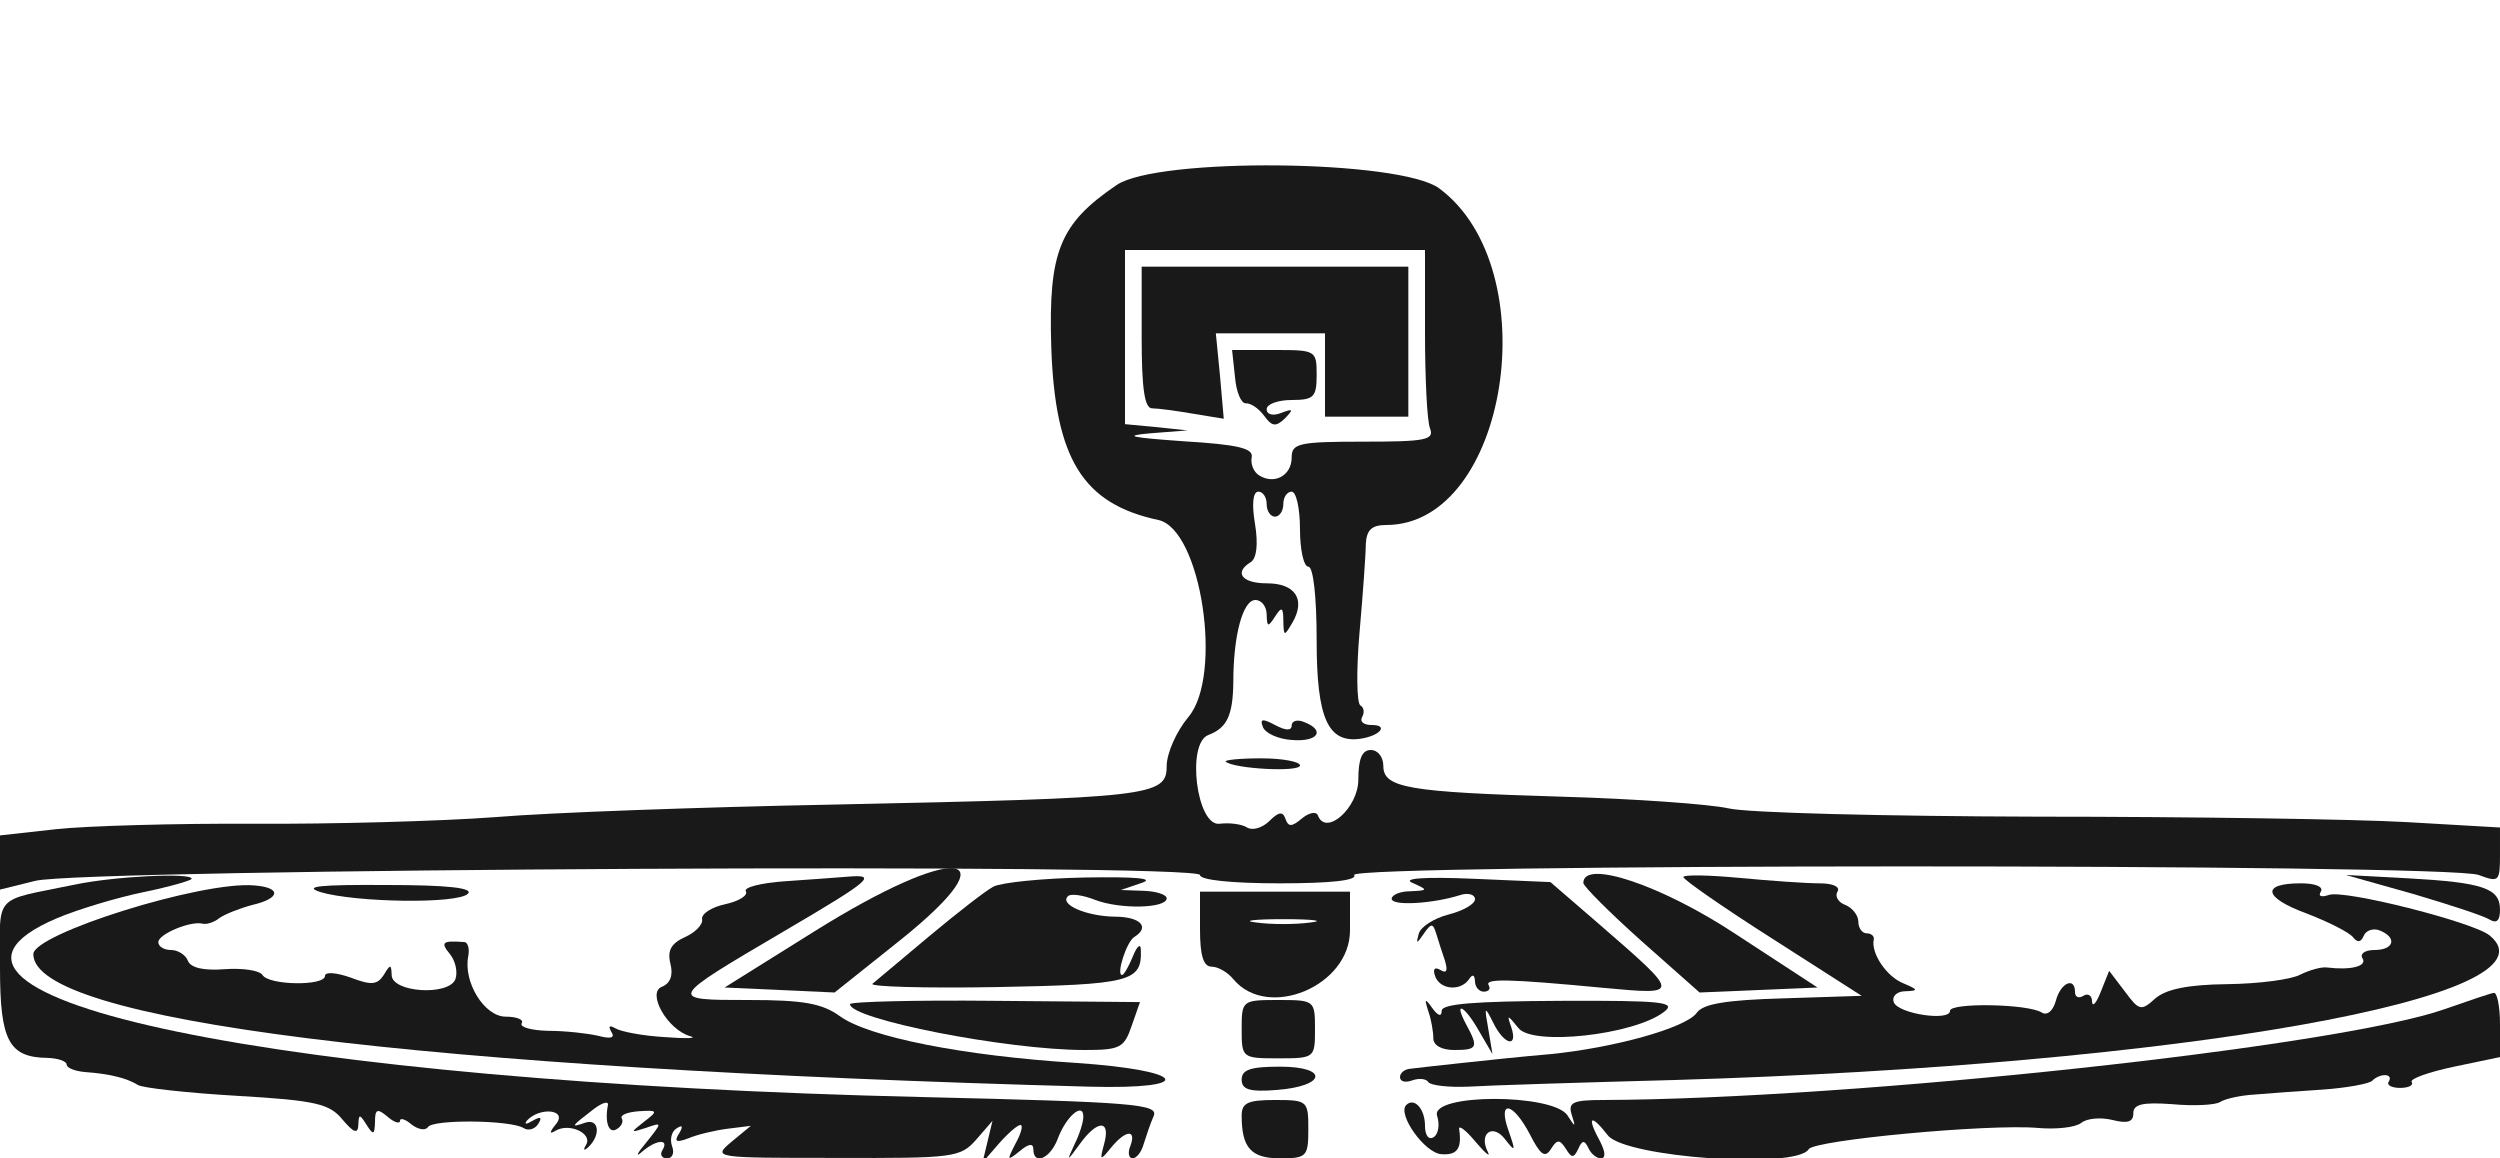  <svg version="1.0" xmlns="http://www.w3.org/2000/svg" width="300pt" height="139pt" viewBox="0 0 300 139" preserveAspectRatio="xMidYMid meet">  <g transform="translate(0,139) scale(0.05,-0.05)" fill="#1a1919" stroke="none"> <path d="M2680 2336 c-137 -93 -164 -160 -157 -388 9 -269 75 -377 257 -416 103 -22 156 -374 72 -473 -29 -35 -52 -87 -52 -118 0 -72 -38 -76 -800 -92 -314 -6 -678 -19 -810 -30 -132 -10 -393 -17 -580 -16 -187 1 -401 -5 -475 -13 l-135 -15 0 -65 0 -65 85 21 c116 29 2795 43 2795 14 0 -12 75 -20 191 -20 123 0 187 7 179 20 -17 27 2628 28 2699 0 48 -18 51 -16 51 47 l0 67 -225 13 c-124 7 -522 13 -885 13 -363 1 -697 9 -742 20 -45 10 -225 23 -401 28 -369 11 -427 21 -427 74 0 21 -13 38 -30 38 -21 0 -30 -21 -30 -71 0 -68 -78 -137 -97 -86 -4 10 -21 7 -38 -7 -25 -21 -33 -21 -40 -1 -6 18 -16 17 -38 -5 -17 -17 -41 -24 -54 -16 -12 8 -42 12 -66 9 -55 -7 -80 193 -27 213 45 17 59 47 60 127 0 113 23 197 53 197 15 0 27 -16 27 -35 1 -30 3 -31 20 -5 16 25 20 23 20 -10 1 -38 2 -38 22 -4 32 55 7 94 -61 94 -61 0 -80 26 -39 51 14 9 18 43 10 92 -8 47 -5 77 8 77 11 0 20 -13 20 -30 0 -16 9 -30 20 -30 11 0 20 14 20 30 0 17 9 30 20 30 11 0 20 -40 20 -90 0 -49 9 -90 20 -90 12 0 20 -72 20 -177 0 -187 27 -247 105 -236 47 7 69 33 27 33 -19 0 -29 8 -23 19 6 10 5 23 -4 28 -9 5 -10 85 -2 176 8 92 15 187 15 212 2 33 14 45 49 45 292 0 388 615 127 808 -94 69 -675 75 -774 8z m740 -354 c0 -109 5 -213 12 -230 11 -28 -11 -32 -160 -32 -155 0 -172 -4 -172 -38 0 -43 -41 -66 -78 -43 -13 8 -21 27 -18 43 5 22 -32 31 -164 39 -126 9 -147 13 -80 19 l90 7 -75 8 -75 7 0 209 0 209 360 0 360 0 0 -198z"></path> <path d="M2740 1970 c0 -123 7 -170 25 -170 14 0 58 -6 99 -13 l73 -12 -9 103 -10 102 131 0 131 0 0 -100 0 -100 100 0 100 0 0 180 0 180 -320 0 -320 0 0 -170z"></path> <path d="M2964 1875 c3 -36 15 -64 26 -63 11 1 31 -12 44 -30 19 -26 28 -27 50 -6 21 22 20 24 -9 13 -20 -8 -35 -4 -35 9 0 12 27 22 60 22 53 0 60 7 60 60 0 59 -2 60 -101 60 l-102 0 7 -65z"></path> <path d="M3031 1035 c6 -15 37 -29 70 -31 62 -5 81 23 29 43 -16 7 -30 3 -30 -8 0 -13 -14 -13 -40 1 -30 16 -37 15 -29 -5z"></path> <path d="M2942 952 c18 -17 178 -26 178 -9 0 9 -42 17 -93 17 -52 0 -90 -4 -85 -8z"></path> <path d="M180 657 c-200 -41 -180 -19 -180 -200 0 -175 21 -215 115 -216 25 -1 45 -8 45 -16 0 -8 20 -16 45 -18 56 -4 99 -14 126 -31 11 -7 118 -19 238 -26 189 -11 222 -19 253 -57 27 -32 37 -35 38 -13 1 27 3 27 20 0 16 -25 19 -24 20 7 0 31 5 34 30 13 16 -14 30 -18 30 -10 0 8 13 4 28 -9 16 -12 33 -15 39 -6 12 19 197 17 229 -2 12 -8 28 -3 36 10 10 16 5 18 -14 7 -15 -9 -21 -9 -13 1 31 33 97 26 70 -8 -17 -21 -17 -26 -2 -17 33 20 89 -6 74 -33 -8 -13 -6 -16 4 -7 32 29 27 72 -8 59 -35 -12 -33 -9 23 34 20 15 35 19 33 9 -8 -41 2 -70 21 -58 12 7 17 19 12 26 -4 8 14 15 41 17 46 3 47 1 13 -25 -34 -27 -34 -27 4 -15 40 14 40 14 1 -35 -22 -26 -27 -37 -11 -23 34 30 67 33 50 5 -7 -11 -2 -20 11 -20 13 0 18 13 12 29 -6 17 -1 36 11 43 14 9 16 5 6 -12 -13 -20 -7 -23 22 -12 21 9 63 19 94 23 l56 7 -46 -38 c-46 -39 -45 -39 251 -39 283 -1 298 1 336 44 l39 45 -12 -50 -12 -50 39 45 c22 25 45 45 52 45 7 0 2 -20 -12 -45 -21 -41 -20 -42 10 -18 21 18 33 20 33 5 0 -40 41 -23 59 26 20 53 61 88 61 52 0 -13 -9 -42 -21 -66 -20 -43 -19 -43 13 1 42 58 74 58 58 0 -11 -41 -10 -42 16 -10 35 43 62 46 47 5 -7 -16 -4 -30 5 -30 10 0 22 16 27 35 6 19 16 49 24 67 11 28 -47 33 -553 45 -1547 36 -2528 238 -2080 429 52 22 146 50 209 63 63 13 115 28 115 32 0 15 -185 6 -280 -14z"></path> <path d="M1884 665 c-58 -4 -100 -15 -94 -24 6 -10 -17 -24 -49 -31 -33 -7 -58 -23 -56 -36 3 -12 -16 -32 -41 -43 -33 -15 -43 -32 -35 -64 7 -27 0 -47 -20 -55 -38 -14 13 -104 68 -119 18 -5 -10 -6 -62 -2 -52 3 -105 13 -118 21 -14 8 -18 6 -10 -8 10 -15 -1 -18 -31 -10 -26 6 -79 12 -120 12 -41 1 -69 9 -64 18 6 9 -12 16 -38 16 -52 0 -103 84 -90 146 3 17 -1 32 -9 33 -53 4 -59 0 -35 -29 13 -16 19 -43 13 -60 -16 -41 -153 -32 -153 10 -1 26 -3 27 -19 0 -16 -24 -30 -25 -80 -6 -34 12 -61 14 -61 4 0 -25 -135 -23 -150 2 -7 11 -47 17 -90 14 -51 -4 -82 3 -89 20 -5 14 -24 26 -40 26 -17 0 -31 8 -31 19 0 19 78 52 107 44 10 -2 28 4 40 14 13 9 48 23 78 31 69 16 71 42 5 47 -125 11 -530 -116 -530 -165 0 -159 916 -274 2534 -318 261 -7 235 39 -31 57 -271 17 -498 62 -567 112 -43 31 -88 39 -219 39 -197 0 -196 0 88 167 206 121 222 135 150 129 -25 -2 -92 -7 -151 -11z"></path> <path d="M1955 545 l-216 -135 132 -6 132 -6 158 126 c273 219 133 233 -206 21z"></path> <path d="M2384 652 c-19 -10 -88 -64 -154 -119 -66 -55 -127 -107 -136 -114 -9 -7 125 -11 298 -8 321 6 349 13 346 89 0 17 -9 10 -19 -15 -10 -25 -22 -45 -26 -45 -15 0 11 80 29 91 39 24 15 49 -47 49 -67 1 -133 29 -112 49 6 7 36 3 66 -9 61 -23 171 -20 171 4 0 9 -25 17 -55 18 l-55 2 50 17 c33 11 -13 15 -136 13 -102 -2 -201 -12 -220 -22z"></path> <path d="M3390 661 c38 -17 38 -18 -5 -20 -25 0 -45 -9 -45 -18 0 -18 99 -12 165 9 19 6 35 1 35 -10 0 -12 -29 -28 -64 -37 -35 -9 -67 -30 -71 -46 -7 -25 -5 -25 12 0 18 26 22 26 30 0 5 -16 14 -45 21 -65 7 -24 4 -31 -11 -22 -13 8 -19 3 -13 -14 11 -33 60 -38 81 -9 9 14 14 12 15 -4 0 -14 10 -25 21 -25 12 0 17 7 12 15 -11 17 45 16 277 -6 185 -17 185 -18 -12 153 l-117 101 -185 8 c-119 5 -172 1 -146 -10z"></path> <path d="M3800 661 c0 -8 63 -71 139 -139 l140 -124 141 6 142 6 -193 126 c-179 119 -369 183 -369 125z"></path> <path d="M4040 675 c0 -6 96 -73 214 -148 l214 -137 -187 -6 c-138 -4 -194 -13 -209 -35 -26 -36 -199 -84 -352 -99 -60 -5 -155 -15 -210 -21 -55 -6 -111 -12 -125 -14 -14 -1 -25 -10 -25 -20 0 -11 13 -14 29 -8 17 6 34 4 39 -4 5 -8 48 -13 96 -11 47 3 271 10 496 16 1214 36 2136 200 1955 347 -39 32 -351 111 -386 97 -18 -6 -26 -3 -19 8 7 12 -13 20 -48 20 -96 0 -90 -34 13 -72 52 -20 102 -45 112 -57 11 -14 19 -13 26 3 5 13 23 19 38 13 43 -17 35 -47 -12 -47 -23 0 -36 -9 -29 -20 12 -19 -28 -29 -85 -22 -13 2 -42 -6 -64 -17 -22 -12 -100 -22 -175 -23 -95 -1 -147 -12 -173 -34 -34 -31 -39 -30 -73 16 l-38 50 -20 -50 c-11 -28 -20 -38 -21 -24 0 15 -10 21 -21 14 -11 -7 -20 -3 -20 9 0 38 -35 22 -46 -21 -7 -25 -21 -36 -34 -28 -33 21 -220 24 -220 4 0 -26 -126 -7 -135 21 -5 14 8 26 28 26 32 1 31 4 -5 19 -40 16 -78 72 -71 105 2 8 -6 15 -17 15 -11 0 -20 13 -20 28 0 15 -14 33 -31 40 -17 6 -26 21 -19 32 7 12 -11 20 -44 20 -31 0 -117 6 -191 13 -74 7 -135 8 -135 2z"></path> <path d="M5790 635 c88 -26 171 -53 185 -62 17 -10 25 -3 25 24 0 51 -40 65 -220 75 l-150 8 160 -45z"></path> <path d="M769 639 c84 -25 329 -29 354 -4 14 14 -49 21 -196 21 -159 1 -201 -3 -158 -17z"></path> <path d="M2880 550 c0 -63 8 -90 28 -90 15 0 38 -13 52 -30 82 -99 280 -17 280 117 l0 93 -180 0 -180 0 0 -90z m265 16 c-36 -5 -94 -5 -130 0 -36 4 -6 8 65 8 72 0 101 -4 65 -8z"></path> <path d="M5867 358 c-255 -90 -1418 -216 -2021 -218 -71 0 -83 -6 -74 -35 10 -31 9 -32 -10 -2 -35 53 -330 53 -313 -1 7 -21 3 -44 -8 -51 -12 -8 -21 4 -21 27 0 41 -26 69 -45 50 -22 -22 44 -115 84 -118 38 -3 50 13 43 60 -2 11 16 -2 39 -30 23 -27 37 -39 30 -25 -23 44 11 70 41 31 25 -32 26 -30 9 19 -28 77 10 71 51 -8 25 -49 36 -57 50 -35 15 24 21 24 36 1 14 -23 19 -23 30 0 9 21 15 21 24 2 6 -14 20 -25 30 -25 12 0 11 15 -1 39 -34 62 -24 70 18 16 42 -53 452 -82 482 -33 14 22 432 61 549 51 44 -4 91 1 105 12 13 11 47 14 75 7 36 -9 50 -5 50 16 0 22 22 27 93 22 52 -5 104 -2 115 5 12 8 49 16 82 18 33 3 107 8 165 12 57 4 111 14 118 21 19 19 52 18 40 -2 -6 -8 7 -15 27 -15 20 0 33 6 28 14 -5 8 41 24 102 37 l110 23 0 78 c0 44 -7 78 -15 76 -8 -1 -61 -19 -118 -39z"></path> <path d="M2040 370 c0 -36 376 -110 563 -110 85 0 95 5 113 58 l20 57 -348 3 c-191 2 -348 -2 -348 -8z"></path> <path d="M2980 310 c0 -69 1 -70 88 -70 87 0 88 1 88 70 0 69 -1 70 -88 70 -87 0 -88 -1 -88 -70z"></path> <path d="M3428 353 c7 -20 12 -49 12 -65 0 -17 20 -28 50 -28 56 0 59 6 29 61 -32 60 -4 46 31 -16 l32 -55 -10 60 c-10 55 -9 57 12 15 26 -53 60 -61 43 -10 -11 31 -9 30 17 -2 33 -44 277 -17 349 38 32 24 0 28 -248 27 -205 -1 -285 -7 -285 -24 0 -15 -9 -12 -22 6 -18 25 -20 24 -10 -7z"></path> <path d="M2980 189 c0 -24 19 -30 83 -25 120 9 127 56 9 56 -70 0 -92 -7 -92 -31z"></path> <path d="M2980 102 c0 -77 23 -102 92 -102 64 0 68 4 68 70 0 68 -2 70 -80 70 -66 0 -80 -7 -80 -38z"></path> </g> </svg> 